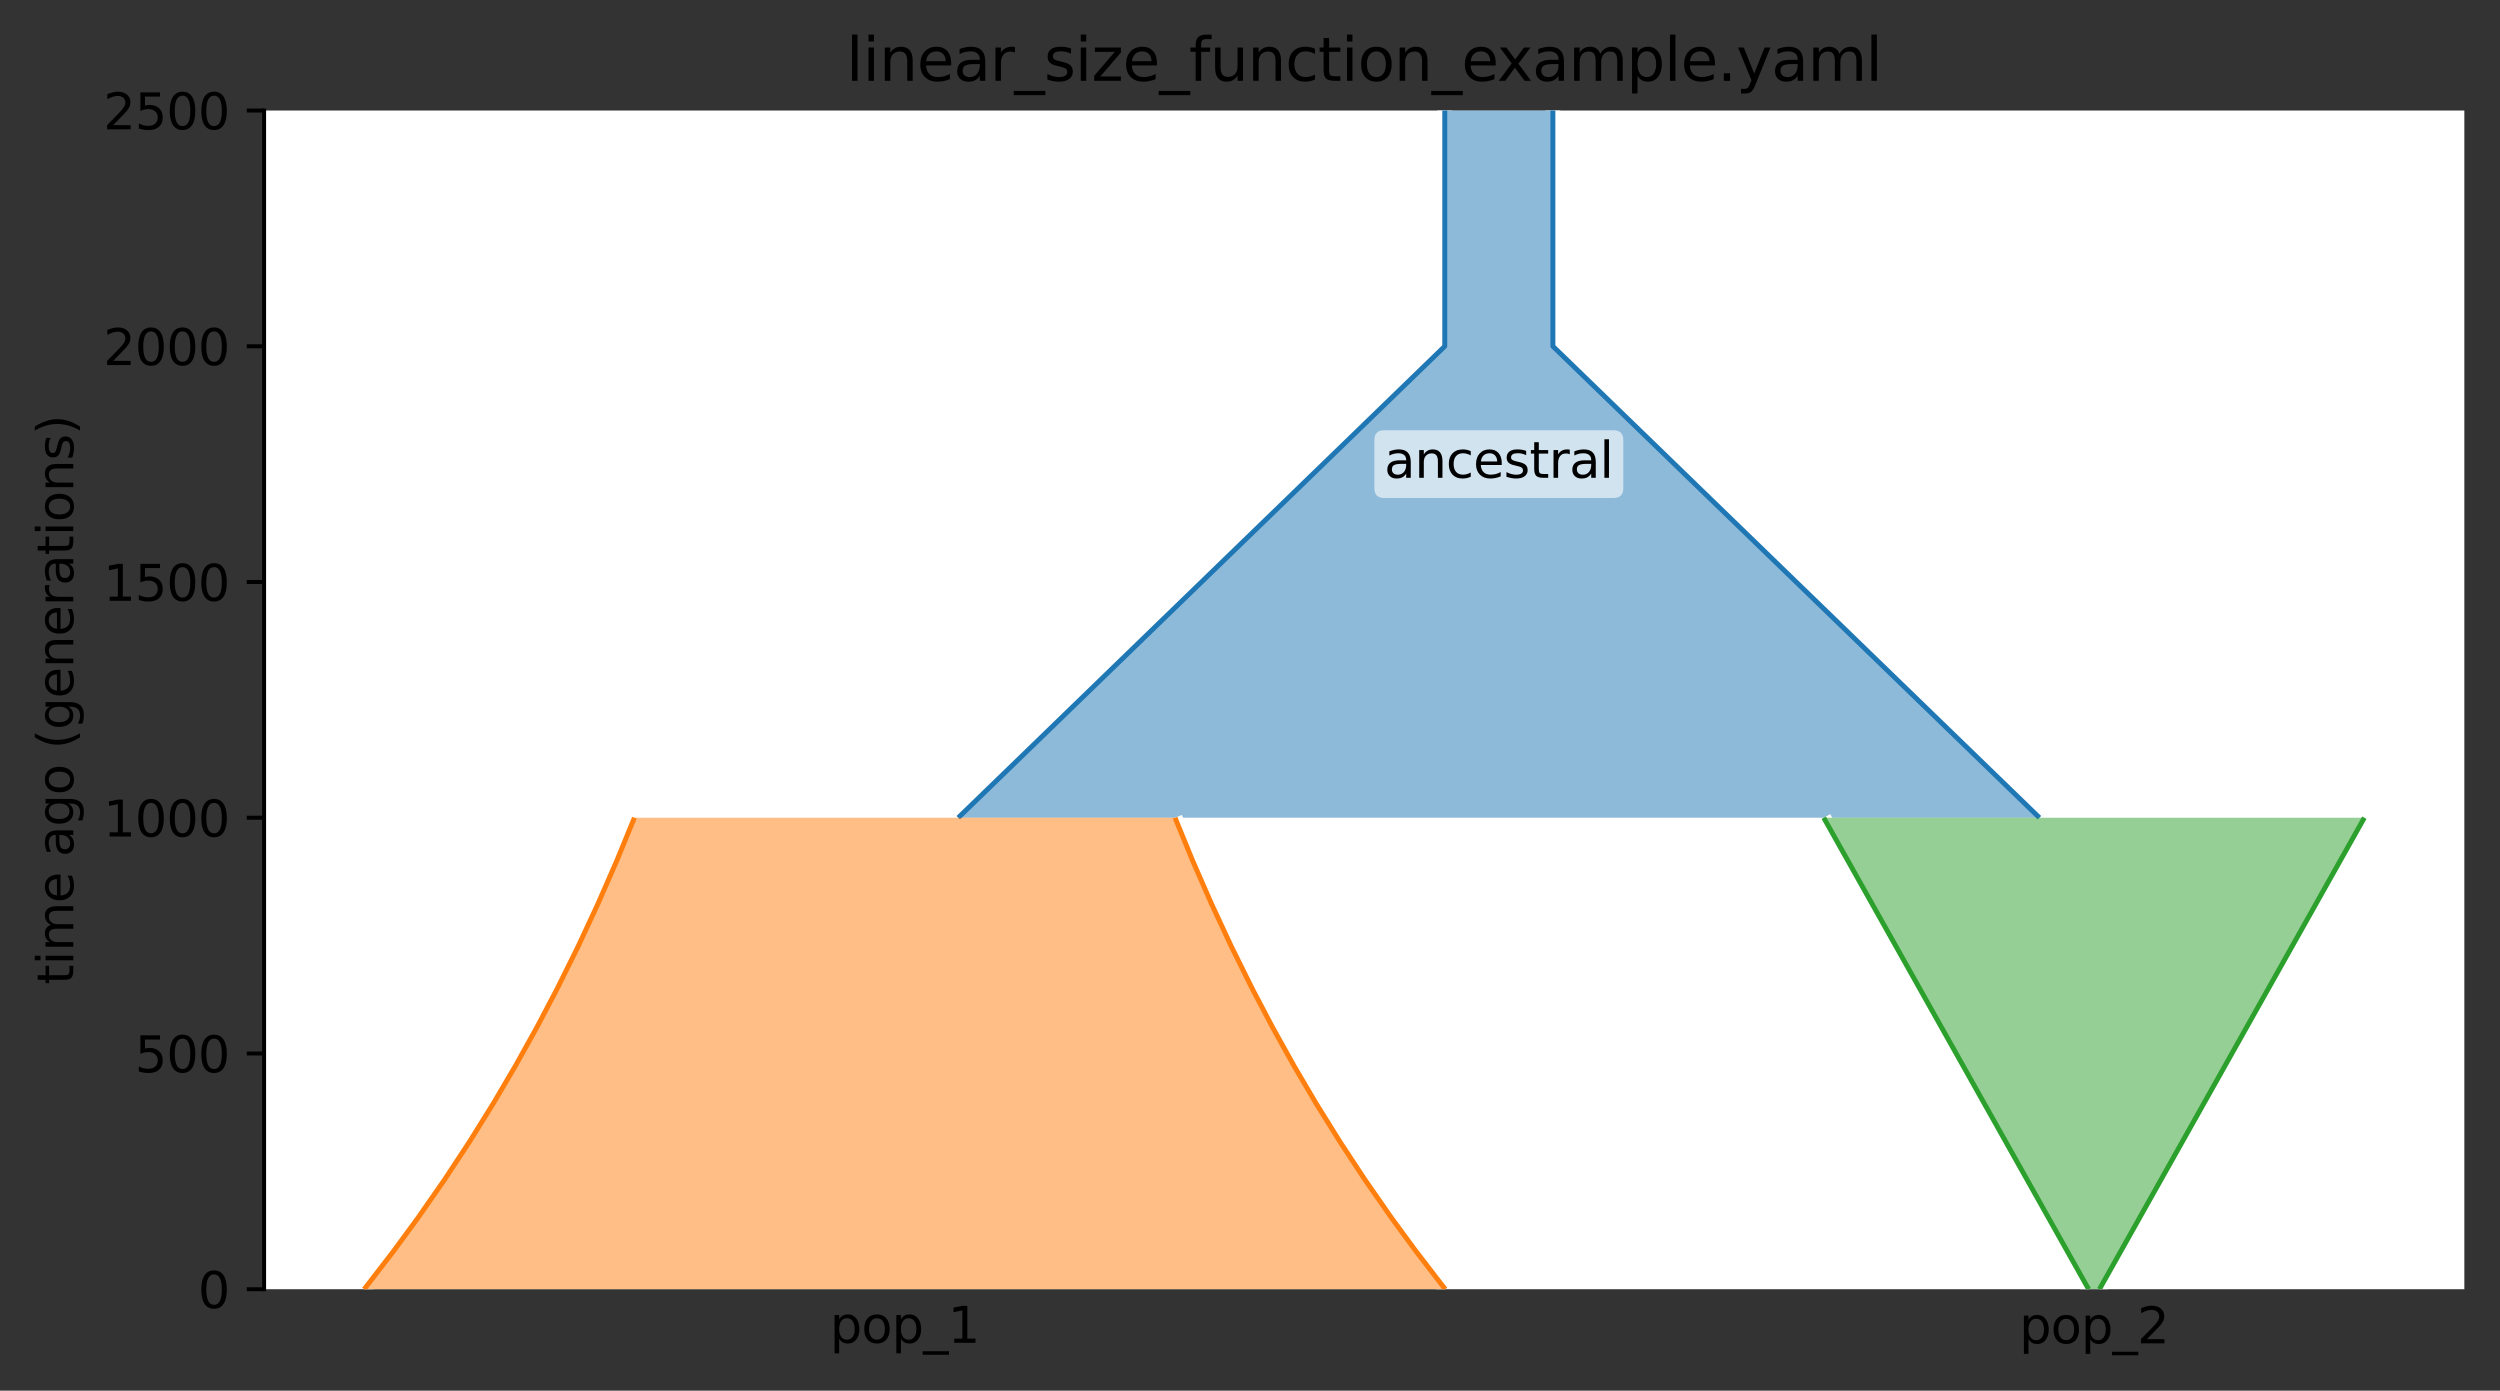 <?xml version="1.0" encoding="utf-8" standalone="no"?>
<!DOCTYPE svg PUBLIC "-//W3C//DTD SVG 1.1//EN"
  "http://www.w3.org/Graphics/SVG/1.1/DTD/svg11.dtd">
<svg xmlns:xlink="http://www.w3.org/1999/xlink" width="504.8pt" height="280.8pt" viewBox="0 0 504.8 280.8" xmlns="http://www.w3.org/2000/svg" version="1.1">
 <rect x="0" y="0" width="504.8" height="280.8" fill="#333333" stroke="none"/>
 <defs>
  <style type="text/css">*{stroke-linejoin: round; stroke-linecap: butt}</style>
 </defs>
 <g id="figure_1">
  <g id="patch_1">
   <path d="M 0 280.8 
L 504.8 280.8 
L 504.8 0 
L 0 0 
L 0 280.8 
z
" style="fill: none"/>
  </g>
  <g id="axes_1">
   <g id="patch_2">
    <path d="M 53.328 260.32 
L 497.6 260.32 
L 497.6 22.318 
L 53.328 22.318 
z
" style="fill: #ffffff"/>
   </g>
   <g id="patch_3">
    <path d="M 291.729 22.318 
L 291.729 69.919 
L 291.729 69.919 
L 193.487 165.119 
M 313.56 22.318 
L 313.56 69.919 
L 313.56 69.919 
L 411.802 165.119 
L 411.802 165.119 
" clip-path="url(#p8e529622b1)" style="fill: none; stroke: #ffffff; stroke-width: 3; stroke-linejoin: miter"/>
    <path d="M 291.729 22.318 
L 291.729 69.919 
L 291.729 69.919 
L 193.487 165.119 
M 313.56 22.318 
L 313.56 69.919 
L 313.56 69.919 
L 411.802 165.119 
L 411.802 165.119 
" clip-path="url(#p8e529622b1)" style="fill: none; stroke: #1f77b4; stroke-linejoin: miter"/>
    <g id="PolyCollection_1">
     <path d="M 313.56 22.318 
L 291.729 22.318 
L 291.729 69.919 
L 291.729 69.919 
L 290.736 70.88 
L 289.744 71.842 
L 288.752 72.803 
L 287.759 73.765 
L 286.767 74.727 
L 285.775 75.688 
L 284.782 76.65 
L 283.79 77.612 
L 282.797 78.573 
L 281.805 79.535 
L 280.813 80.496 
L 279.82 81.458 
L 278.828 82.42 
L 277.836 83.381 
L 276.843 84.343 
L 275.851 85.305 
L 274.859 86.266 
L 273.866 87.228 
L 272.874 88.189 
L 271.882 89.151 
L 270.889 90.113 
L 269.897 91.074 
L 268.905 92.036 
L 267.912 92.998 
L 266.92 93.959 
L 265.928 94.921 
L 264.935 95.882 
L 263.943 96.844 
L 262.951 97.806 
L 261.958 98.767 
L 260.966 99.729 
L 259.974 100.691 
L 258.981 101.652 
L 257.989 102.614 
L 256.997 103.575 
L 256.004 104.537 
L 255.012 105.499 
L 254.02 106.46 
L 253.027 107.422 
L 252.035 108.384 
L 251.043 109.345 
L 250.05 110.307 
L 249.058 111.268 
L 248.065 112.23 
L 247.073 113.192 
L 246.081 114.153 
L 245.088 115.115 
L 244.096 116.077 
L 243.104 117.038 
L 242.111 118 
L 241.119 118.961 
L 240.127 119.923 
L 239.134 120.885 
L 238.142 121.846 
L 237.15 122.808 
L 236.157 123.77 
L 235.165 124.731 
L 234.173 125.693 
L 233.18 126.654 
L 232.188 127.616 
L 231.196 128.578 
L 230.203 129.539 
L 229.211 130.501 
L 228.219 131.463 
L 227.226 132.424 
L 226.234 133.386 
L 225.242 134.347 
L 224.249 135.309 
L 223.257 136.271 
L 222.265 137.232 
L 221.272 138.194 
L 220.28 139.156 
L 219.288 140.117 
L 218.295 141.079 
L 217.303 142.04 
L 216.311 143.002 
L 215.318 143.964 
L 214.326 144.925 
L 213.333 145.887 
L 212.341 146.849 
L 211.349 147.81 
L 210.356 148.772 
L 209.364 149.733 
L 208.372 150.695 
L 207.379 151.657 
L 206.387 152.618 
L 205.395 153.58 
L 204.402 154.542 
L 203.41 155.503 
L 202.418 156.465 
L 201.425 157.426 
L 200.433 158.388 
L 199.441 159.35 
L 198.448 160.311 
L 197.456 161.273 
L 196.464 162.235 
L 195.471 163.196 
L 194.479 164.158 
L 193.487 165.119 
L 411.802 165.119 
L 411.802 165.119 
L 410.81 164.158 
L 409.817 163.196 
L 408.825 162.235 
L 407.833 161.273 
L 406.84 160.311 
L 405.848 159.35 
L 404.856 158.388 
L 403.863 157.426 
L 402.871 156.465 
L 401.879 155.503 
L 400.886 154.542 
L 399.894 153.58 
L 398.902 152.618 
L 397.909 151.657 
L 396.917 150.695 
L 395.925 149.733 
L 394.932 148.772 
L 393.94 147.81 
L 392.948 146.849 
L 391.955 145.887 
L 390.963 144.925 
L 389.97 143.964 
L 388.978 143.002 
L 387.986 142.04 
L 386.993 141.079 
L 386.001 140.117 
L 385.009 139.156 
L 384.016 138.194 
L 383.024 137.232 
L 382.032 136.271 
L 381.039 135.309 
L 380.047 134.347 
L 379.055 133.386 
L 378.062 132.424 
L 377.07 131.463 
L 376.078 130.501 
L 375.085 129.539 
L 374.093 128.578 
L 373.101 127.616 
L 372.108 126.654 
L 371.116 125.693 
L 370.124 124.731 
L 369.131 123.77 
L 368.139 122.808 
L 367.147 121.846 
L 366.154 120.885 
L 365.162 119.923 
L 364.17 118.961 
L 363.177 118 
L 362.185 117.038 
L 361.193 116.077 
L 360.2 115.115 
L 359.208 114.153 
L 358.216 113.192 
L 357.223 112.23 
L 356.231 111.268 
L 355.239 110.307 
L 354.246 109.345 
L 353.254 108.384 
L 352.261 107.422 
L 351.269 106.46 
L 350.277 105.499 
L 349.284 104.537 
L 348.292 103.575 
L 347.3 102.614 
L 346.307 101.652 
L 345.315 100.691 
L 344.323 99.729 
L 343.33 98.767 
L 342.338 97.806 
L 341.346 96.844 
L 340.353 95.882 
L 339.361 94.921 
L 338.369 93.959 
L 337.376 92.998 
L 336.384 92.036 
L 335.392 91.074 
L 334.399 90.113 
L 333.407 89.151 
L 332.415 88.189 
L 331.422 87.228 
L 330.43 86.266 
L 329.438 85.305 
L 328.445 84.343 
L 327.453 83.381 
L 326.461 82.42 
L 325.468 81.458 
L 324.476 80.496 
L 323.484 79.535 
L 322.491 78.573 
L 321.499 77.612 
L 320.507 76.65 
L 319.514 75.688 
L 318.522 74.727 
L 317.529 73.765 
L 316.537 72.803 
L 315.545 71.842 
L 314.552 70.88 
L 313.56 69.919 
L 313.56 69.919 
L 313.56 22.318 
z
" clip-path="url(#p8e529622b1)" style="fill: #1f77b4; fill-opacity: 0.5"/>
    </g>
    <g id="patch_4">
     <path d="M 128.101 165.119 
L 124.551 173.774 
L 120.771 182.429 
L 116.744 191.083 
L 112.455 199.738 
L 108.41 207.431 
L 104.131 215.124 
L 99.606 222.817 
L 94.82 230.51 
L 89.758 238.203 
L 84.405 245.896 
L 79.468 252.627 
L 74.284 259.359 
L 73.522 260.32 
M 237.259 165.119 
L 240.809 173.774 
L 244.589 182.429 
L 248.616 191.083 
L 252.905 199.738 
L 256.95 207.431 
L 261.229 215.124 
L 265.754 222.817 
L 270.54 230.51 
L 275.602 238.203 
L 280.955 245.896 
L 285.892 252.627 
L 291.076 259.359 
L 291.838 260.32 
L 291.838 260.32 
" clip-path="url(#p8e529622b1)" style="fill: none; stroke: #ffffff; stroke-width: 3; stroke-linejoin: miter"/>
     <path d="M 128.101 165.119 
L 124.551 173.774 
L 120.771 182.429 
L 116.744 191.083 
L 112.455 199.738 
L 108.41 207.431 
L 104.131 215.124 
L 99.606 222.817 
L 94.82 230.51 
L 89.758 238.203 
L 84.405 245.896 
L 79.468 252.627 
L 74.284 259.359 
L 73.522 260.32 
M 237.259 165.119 
L 240.809 173.774 
L 244.589 182.429 
L 248.616 191.083 
L 252.905 199.738 
L 256.95 207.431 
L 261.229 215.124 
L 265.754 222.817 
L 270.54 230.51 
L 275.602 238.203 
L 280.955 245.896 
L 285.892 252.627 
L 291.076 259.359 
L 291.838 260.32 
L 291.838 260.32 
" clip-path="url(#p8e529622b1)" style="fill: none; stroke: #ff7f0e; stroke-linejoin: miter"/>
     <g id="PolyCollection_2">
      <path d="M 237.259 165.119 
L 128.101 165.119 
L 127.718 166.081 
L 127.332 167.043 
L 126.943 168.004 
L 126.551 168.966 
L 126.157 169.928 
L 125.76 170.889 
L 125.36 171.851 
L 124.957 172.812 
L 124.551 173.774 
L 124.143 174.736 
L 123.732 175.697 
L 123.317 176.659 
L 122.9 177.621 
L 122.48 178.582 
L 122.057 179.544 
L 121.631 180.505 
L 121.202 181.467 
L 120.771 182.429 
L 120.336 183.39 
L 119.898 184.352 
L 119.456 185.314 
L 119.012 186.275 
L 118.565 187.237 
L 118.114 188.198 
L 117.661 189.16 
L 117.204 190.122 
L 116.744 191.083 
L 116.281 192.045 
L 115.814 193.007 
L 115.344 193.968 
L 114.871 194.93 
L 114.395 195.891 
L 113.915 196.853 
L 113.432 197.815 
L 112.945 198.776 
L 112.455 199.738 
L 111.962 200.7 
L 111.465 201.661 
L 110.965 202.623 
L 110.461 203.584 
L 109.953 204.546 
L 109.442 205.508 
L 108.928 206.469 
L 108.41 207.431 
L 107.888 208.393 
L 107.362 209.354 
L 106.833 210.316 
L 106.3 211.277 
L 105.764 212.239 
L 105.223 213.201 
L 104.679 214.162 
L 104.131 215.124 
L 103.579 216.086 
L 103.023 217.047 
L 102.464 218.009 
L 101.9 218.97 
L 101.332 219.932 
L 100.761 220.894 
L 100.185 221.855 
L 99.606 222.817 
L 99.022 223.779 
L 98.434 224.74 
L 97.842 225.702 
L 97.246 226.663 
L 96.646 227.625 
L 96.041 228.587 
L 95.433 229.548 
L 94.82 230.51 
L 94.202 231.472 
L 93.581 232.433 
L 92.955 233.395 
L 92.324 234.356 
L 91.69 235.318 
L 91.05 236.28 
L 90.406 237.241 
L 89.758 238.203 
L 89.105 239.165 
L 88.448 240.126 
L 87.786 241.088 
L 87.119 242.049 
L 86.448 243.011 
L 85.771 243.973 
L 85.091 244.934 
L 84.405 245.896 
L 83.714 246.858 
L 83.019 247.819 
L 82.319 248.781 
L 81.614 249.742 
L 80.904 250.704 
L 80.188 251.666 
L 79.468 252.627 
L 78.743 253.589 
L 78.013 254.551 
L 77.278 255.512 
L 76.537 256.474 
L 75.791 257.435 
L 75.04 258.397 
L 74.284 259.359 
L 73.522 260.32 
L 291.838 260.32 
L 291.838 260.32 
L 291.076 259.359 
L 290.32 258.397 
L 289.569 257.435 
L 288.823 256.474 
L 288.083 255.512 
L 287.347 254.551 
L 286.617 253.589 
L 285.892 252.627 
L 285.172 251.666 
L 284.456 250.704 
L 283.746 249.742 
L 283.041 248.781 
L 282.341 247.819 
L 281.646 246.858 
L 280.955 245.896 
L 280.27 244.934 
L 279.589 243.973 
L 278.912 243.011 
L 278.241 242.049 
L 277.574 241.088 
L 276.912 240.126 
L 276.255 239.165 
L 275.602 238.203 
L 274.954 237.241 
L 274.31 236.28 
L 273.671 235.318 
L 273.036 234.356 
L 272.405 233.395 
L 271.779 232.433 
L 271.158 231.472 
L 270.54 230.51 
L 269.927 229.548 
L 269.319 228.587 
L 268.714 227.625 
L 268.114 226.663 
L 267.518 225.702 
L 266.926 224.74 
L 266.338 223.779 
L 265.754 222.817 
L 265.175 221.855 
L 264.599 220.894 
L 264.028 219.932 
L 263.46 218.97 
L 262.896 218.009 
L 262.337 217.047 
L 261.781 216.086 
L 261.229 215.124 
L 260.681 214.162 
L 260.137 213.201 
L 259.596 212.239 
L 259.06 211.277 
L 258.527 210.316 
L 257.998 209.354 
L 257.472 208.393 
L 256.95 207.431 
L 256.432 206.469 
L 255.918 205.508 
L 255.407 204.546 
L 254.899 203.584 
L 254.395 202.623 
L 253.895 201.661 
L 253.398 200.7 
L 252.905 199.738 
L 252.415 198.776 
L 251.928 197.815 
L 251.445 196.853 
L 250.965 195.891 
L 250.489 194.93 
L 250.016 193.968 
L 249.546 193.007 
L 249.079 192.045 
L 248.616 191.083 
L 248.156 190.122 
L 247.699 189.16 
L 247.246 188.198 
L 246.795 187.237 
L 246.348 186.275 
L 245.904 185.314 
L 245.463 184.352 
L 245.024 183.39 
L 244.589 182.429 
L 244.158 181.467 
L 243.729 180.505 
L 243.303 179.544 
L 242.88 178.582 
L 242.46 177.621 
L 242.043 176.659 
L 241.628 175.697 
L 241.217 174.736 
L 240.809 173.774 
L 240.403 172.812 
L 240 171.851 
L 239.601 170.889 
L 239.203 169.928 
L 238.809 168.966 
L 238.417 168.004 
L 238.029 167.043 
L 237.642 166.081 
L 237.259 165.119 
z
" clip-path="url(#p8e529622b1)" style="fill: #ff7f0e; fill-opacity: 0.5"/>
     </g>
     <g id="patch_5">
      <path d="M 368.248 165.119 
L 421.735 260.32 
M 477.406 165.119 
L 423.919 260.32 
L 423.919 260.32 
" clip-path="url(#p8e529622b1)" style="fill: none; stroke: #ffffff; stroke-width: 3; stroke-linejoin: miter"/>
      <path d="M 368.248 165.119 
L 421.735 260.32 
M 477.406 165.119 
L 423.919 260.32 
L 423.919 260.32 
" clip-path="url(#p8e529622b1)" style="fill: none; stroke: #2ca02c; stroke-linejoin: miter"/>
      <g id="PolyCollection_3">
       <path d="M 477.406 165.119 
L 368.248 165.119 
L 368.788 166.081 
L 369.329 167.043 
L 369.869 168.004 
L 370.409 168.966 
L 370.949 169.928 
L 371.49 170.889 
L 372.03 171.851 
L 372.57 172.812 
L 373.111 173.774 
L 373.651 174.736 
L 374.191 175.697 
L 374.731 176.659 
L 375.272 177.621 
L 375.812 178.582 
L 376.352 179.544 
L 376.893 180.505 
L 377.433 181.467 
L 377.973 182.429 
L 378.513 183.39 
L 379.054 184.352 
L 379.594 185.314 
L 380.134 186.275 
L 380.674 187.237 
L 381.215 188.198 
L 381.755 189.16 
L 382.295 190.122 
L 382.836 191.083 
L 383.376 192.045 
L 383.916 193.007 
L 384.456 193.968 
L 384.997 194.93 
L 385.537 195.891 
L 386.077 196.853 
L 386.617 197.815 
L 387.158 198.776 
L 387.698 199.738 
L 388.238 200.7 
L 388.779 201.661 
L 389.319 202.623 
L 389.859 203.584 
L 390.399 204.546 
L 390.94 205.508 
L 391.48 206.469 
L 392.02 207.431 
L 392.561 208.393 
L 393.101 209.354 
L 393.641 210.316 
L 394.181 211.277 
L 394.722 212.239 
L 395.262 213.201 
L 395.802 214.162 
L 396.342 215.124 
L 396.883 216.086 
L 397.423 217.047 
L 397.963 218.009 
L 398.504 218.97 
L 399.044 219.932 
L 399.584 220.894 
L 400.124 221.855 
L 400.665 222.817 
L 401.205 223.779 
L 401.745 224.74 
L 402.285 225.702 
L 402.826 226.663 
L 403.366 227.625 
L 403.906 228.587 
L 404.447 229.548 
L 404.987 230.51 
L 405.527 231.472 
L 406.067 232.433 
L 406.608 233.395 
L 407.148 234.356 
L 407.688 235.318 
L 408.229 236.28 
L 408.769 237.241 
L 409.309 238.203 
L 409.849 239.165 
L 410.39 240.126 
L 410.93 241.088 
L 411.47 242.049 
L 412.01 243.011 
L 412.551 243.973 
L 413.091 244.934 
L 413.631 245.896 
L 414.172 246.858 
L 414.712 247.819 
L 415.252 248.781 
L 415.792 249.742 
L 416.333 250.704 
L 416.873 251.666 
L 417.413 252.627 
L 417.953 253.589 
L 418.494 254.551 
L 419.034 255.512 
L 419.574 256.474 
L 420.115 257.435 
L 420.655 258.397 
L 421.195 259.359 
L 421.735 260.32 
L 423.919 260.32 
L 423.919 260.32 
L 424.459 259.359 
L 424.999 258.397 
L 425.539 257.435 
L 426.08 256.474 
L 426.62 255.512 
L 427.16 254.551 
L 427.7 253.589 
L 428.241 252.627 
L 428.781 251.666 
L 429.321 250.704 
L 429.862 249.742 
L 430.402 248.781 
L 430.942 247.819 
L 431.482 246.858 
L 432.023 245.896 
L 432.563 244.934 
L 433.103 243.973 
L 433.644 243.011 
L 434.184 242.049 
L 434.724 241.088 
L 435.264 240.126 
L 435.805 239.165 
L 436.345 238.203 
L 436.885 237.241 
L 437.425 236.28 
L 437.966 235.318 
L 438.506 234.356 
L 439.046 233.395 
L 439.587 232.433 
L 440.127 231.472 
L 440.667 230.51 
L 441.207 229.548 
L 441.748 228.587 
L 442.288 227.625 
L 442.828 226.663 
L 443.368 225.702 
L 443.909 224.74 
L 444.449 223.779 
L 444.989 222.817 
L 445.53 221.855 
L 446.07 220.894 
L 446.61 219.932 
L 447.15 218.97 
L 447.691 218.009 
L 448.231 217.047 
L 448.771 216.086 
L 449.311 215.124 
L 449.852 214.162 
L 450.392 213.201 
L 450.932 212.239 
L 451.473 211.277 
L 452.013 210.316 
L 452.553 209.354 
L 453.093 208.393 
L 453.634 207.431 
L 454.174 206.469 
L 454.714 205.508 
L 455.255 204.546 
L 455.795 203.584 
L 456.335 202.623 
L 456.875 201.661 
L 457.416 200.7 
L 457.956 199.738 
L 458.496 198.776 
L 459.036 197.815 
L 459.577 196.853 
L 460.117 195.891 
L 460.657 194.93 
L 461.198 193.968 
L 461.738 193.007 
L 462.278 192.045 
L 462.818 191.083 
L 463.359 190.122 
L 463.899 189.16 
L 464.439 188.198 
L 464.979 187.237 
L 465.52 186.275 
L 466.06 185.314 
L 466.6 184.352 
L 467.141 183.39 
L 467.681 182.429 
L 468.221 181.467 
L 468.761 180.505 
L 469.302 179.544 
L 469.842 178.582 
L 470.382 177.621 
L 470.923 176.659 
L 471.463 175.697 
L 472.003 174.736 
L 472.543 173.774 
L 473.084 172.812 
L 473.624 171.851 
L 474.164 170.889 
L 474.704 169.928 
L 475.245 168.966 
L 475.785 168.004 
L 476.325 167.043 
L 476.866 166.081 
L 477.406 165.119 
z
" clip-path="url(#p8e529622b1)" style="fill: #2ca02c; fill-opacity: 0.5"/>
      </g>
      <g id="matplotlib.axis_1">
       <g id="xtick_1">
        <g id="line2d_1"/>
        <g id="text_1">
         <!-- pop_1 -->
         <g transform="translate(167.591 271.141)scale(0.1 -0.1)">
          <defs>
           <path id="DejaVuSans-70" d="M 1159 525 
L 1159 -1331 
L 581 -1331 
L 581 3500 
L 1159 3500 
L 1159 2969 
Q 1341 3281 1617 3432 
Q 1894 3584 2278 3584 
Q 2916 3584 3314 3078 
Q 3713 2572 3713 1747 
Q 3713 922 3314 415 
Q 2916 -91 2278 -91 
Q 1894 -91 1617 61 
Q 1341 213 1159 525 
z
M 3116 1747 
Q 3116 2381 2855 2742 
Q 2594 3103 2138 3103 
Q 1681 3103 1420 2742 
Q 1159 2381 1159 1747 
Q 1159 1113 1420 752 
Q 1681 391 2138 391 
Q 2594 391 2855 752 
Q 3116 1113 3116 1747 
z
" transform="scale(0.016)"/>
           <path id="DejaVuSans-6f" d="M 1959 3097 
Q 1497 3097 1228 2736 
Q 959 2375 959 1747 
Q 959 1119 1226 758 
Q 1494 397 1959 397 
Q 2419 397 2687 759 
Q 2956 1122 2956 1747 
Q 2956 2369 2687 2733 
Q 2419 3097 1959 3097 
z
M 1959 3584 
Q 2709 3584 3137 3096 
Q 3566 2609 3566 1747 
Q 3566 888 3137 398 
Q 2709 -91 1959 -91 
Q 1206 -91 779 398 
Q 353 888 353 1747 
Q 353 2609 779 3096 
Q 1206 3584 1959 3584 
z
" transform="scale(0.016)"/>
           <path id="DejaVuSans-5f" d="M 3263 -1063 
L 3263 -1509 
L -63 -1509 
L -63 -1063 
L 3263 -1063 
z
" transform="scale(0.016)"/>
           <path id="DejaVuSans-31" d="M 794 531 
L 1825 531 
L 1825 4091 
L 703 3866 
L 703 4441 
L 1819 4666 
L 2450 4666 
L 2450 531 
L 3481 531 
L 3481 0 
L 794 0 
L 794 531 
z
" transform="scale(0.016)"/>
          </defs>
          <use xlink:href="#DejaVuSans-70"/>
          <use xlink:href="#DejaVuSans-6f" x="63.477"/>
          <use xlink:href="#DejaVuSans-70" x="124.658"/>
          <use xlink:href="#DejaVuSans-5f" x="188.135"/>
          <use xlink:href="#DejaVuSans-31" x="238.135"/>
         </g>
        </g>
       </g>
       <g id="xtick_2">
        <g id="line2d_2"/>
        <g id="text_2">
         <!-- pop_2 -->
         <g transform="translate(407.738 271.242)scale(0.1 -0.1)">
          <defs>
           <path id="DejaVuSans-32" d="M 1228 531 
L 3431 531 
L 3431 0 
L 469 0 
L 469 531 
Q 828 903 1448 1529 
Q 2069 2156 2228 2338 
Q 2531 2678 2651 2914 
Q 2772 3150 2772 3378 
Q 2772 3750 2511 3984 
Q 2250 4219 1831 4219 
Q 1534 4219 1204 4116 
Q 875 4013 500 3803 
L 500 4441 
Q 881 4594 1212 4672 
Q 1544 4750 1819 4750 
Q 2544 4750 2975 4387 
Q 3406 4025 3406 3419 
Q 3406 3131 3298 2873 
Q 3191 2616 2906 2266 
Q 2828 2175 2409 1742 
Q 1991 1309 1228 531 
z
" transform="scale(0.016)"/>
          </defs>
          <use xlink:href="#DejaVuSans-70"/>
          <use xlink:href="#DejaVuSans-6f" x="63.477"/>
          <use xlink:href="#DejaVuSans-70" x="124.658"/>
          <use xlink:href="#DejaVuSans-5f" x="188.135"/>
          <use xlink:href="#DejaVuSans-32" x="238.135"/>
         </g>
        </g>
       </g>
      </g>
      <g id="matplotlib.axis_2">
       <g id="ytick_1">
        <g id="line2d_3">
         <defs>
          <path id="ma0037e9afb" d="M 0 0 
L -3.5 0 
" style="stroke: #000000; stroke-width: 0.8"/>
         </defs>
         <g>
          <use xlink:href="#ma0037e9afb" x="53.328" y="260.32" style="stroke: #000000; stroke-width: 0.8"/>
         </g>
        </g>
        <g id="text_3">
         <!-- 0 -->
         <g transform="translate(39.966 264.12)scale(0.1 -0.1)">
          <defs>
           <path id="DejaVuSans-30" d="M 2034 4250 
Q 1547 4250 1301 3770 
Q 1056 3291 1056 2328 
Q 1056 1369 1301 889 
Q 1547 409 2034 409 
Q 2525 409 2770 889 
Q 3016 1369 3016 2328 
Q 3016 3291 2770 3770 
Q 2525 4250 2034 4250 
z
M 2034 4750 
Q 2819 4750 3233 4129 
Q 3647 3509 3647 2328 
Q 3647 1150 3233 529 
Q 2819 -91 2034 -91 
Q 1250 -91 836 529 
Q 422 1150 422 2328 
Q 422 3509 836 4129 
Q 1250 4750 2034 4750 
z
" transform="scale(0.016)"/>
          </defs>
          <use xlink:href="#DejaVuSans-30"/>
         </g>
        </g>
       </g>
       <g id="ytick_2">
        <g id="line2d_4">
         <g>
          <use xlink:href="#ma0037e9afb" x="53.328" y="212.72" style="stroke: #000000; stroke-width: 0.8"/>
         </g>
        </g>
        <g id="text_4">
         <!-- 500 -->
         <g transform="translate(27.241 216.519)scale(0.1 -0.1)">
          <defs>
           <path id="DejaVuSans-35" d="M 691 4666 
L 3169 4666 
L 3169 4134 
L 1269 4134 
L 1269 2991 
Q 1406 3038 1543 3061 
Q 1681 3084 1819 3084 
Q 2600 3084 3056 2656 
Q 3513 2228 3513 1497 
Q 3513 744 3044 326 
Q 2575 -91 1722 -91 
Q 1428 -91 1123 -41 
Q 819 9 494 109 
L 494 744 
Q 775 591 1075 516 
Q 1375 441 1709 441 
Q 2250 441 2565 725 
Q 2881 1009 2881 1497 
Q 2881 1984 2565 2268 
Q 2250 2553 1709 2553 
Q 1456 2553 1204 2497 
Q 953 2441 691 2322 
L 691 4666 
z
" transform="scale(0.016)"/>
          </defs>
          <use xlink:href="#DejaVuSans-35"/>
          <use xlink:href="#DejaVuSans-30" x="63.623"/>
          <use xlink:href="#DejaVuSans-30" x="127.246"/>
         </g>
        </g>
       </g>
       <g id="ytick_3">
        <g id="line2d_5">
         <g>
          <use xlink:href="#ma0037e9afb" x="53.328" y="165.119" style="stroke: #000000; stroke-width: 0.8"/>
         </g>
        </g>
        <g id="text_5">
         <!-- 1000 -->
         <g transform="translate(20.878 168.919)scale(0.1 -0.1)">
          <use xlink:href="#DejaVuSans-31"/>
          <use xlink:href="#DejaVuSans-30" x="63.623"/>
          <use xlink:href="#DejaVuSans-30" x="127.246"/>
          <use xlink:href="#DejaVuSans-30" x="190.869"/>
         </g>
        </g>
       </g>
       <g id="ytick_4">
        <g id="line2d_6">
         <g>
          <use xlink:href="#ma0037e9afb" x="53.328" y="117.519" style="stroke: #000000; stroke-width: 0.8"/>
         </g>
        </g>
        <g id="text_6">
         <!-- 1500 -->
         <g transform="translate(20.878 121.318)scale(0.1 -0.1)">
          <use xlink:href="#DejaVuSans-31"/>
          <use xlink:href="#DejaVuSans-35" x="63.623"/>
          <use xlink:href="#DejaVuSans-30" x="127.246"/>
          <use xlink:href="#DejaVuSans-30" x="190.869"/>
         </g>
        </g>
       </g>
       <g id="ytick_5">
        <g id="line2d_7">
         <g>
          <use xlink:href="#ma0037e9afb" x="53.328" y="69.919" style="stroke: #000000; stroke-width: 0.8"/>
         </g>
        </g>
        <g id="text_7">
         <!-- 2000 -->
         <g transform="translate(20.878 73.718)scale(0.1 -0.1)">
          <use xlink:href="#DejaVuSans-32"/>
          <use xlink:href="#DejaVuSans-30" x="63.623"/>
          <use xlink:href="#DejaVuSans-30" x="127.246"/>
          <use xlink:href="#DejaVuSans-30" x="190.869"/>
         </g>
        </g>
       </g>
       <g id="ytick_6">
        <g id="line2d_8">
         <g>
          <use xlink:href="#ma0037e9afb" x="53.328" y="22.318" style="stroke: #000000; stroke-width: 0.8"/>
         </g>
        </g>
        <g id="text_8">
         <!-- 2500 -->
         <g transform="translate(20.878 26.117)scale(0.1 -0.1)">
          <use xlink:href="#DejaVuSans-32"/>
          <use xlink:href="#DejaVuSans-35" x="63.623"/>
          <use xlink:href="#DejaVuSans-30" x="127.246"/>
          <use xlink:href="#DejaVuSans-30" x="190.869"/>
         </g>
        </g>
       </g>
       <g id="text_9">
        <!-- time ago (generations) -->
        <g transform="translate(14.798 198.79)rotate(-90)scale(0.1 -0.1)">
         <defs>
          <path id="DejaVuSans-74" d="M 1172 4494 
L 1172 3500 
L 2356 3500 
L 2356 3053 
L 1172 3053 
L 1172 1153 
Q 1172 725 1289 603 
Q 1406 481 1766 481 
L 2356 481 
L 2356 0 
L 1766 0 
Q 1100 0 847 248 
Q 594 497 594 1153 
L 594 3053 
L 172 3053 
L 172 3500 
L 594 3500 
L 594 4494 
L 1172 4494 
z
" transform="scale(0.016)"/>
          <path id="DejaVuSans-69" d="M 603 3500 
L 1178 3500 
L 1178 0 
L 603 0 
L 603 3500 
z
M 603 4863 
L 1178 4863 
L 1178 4134 
L 603 4134 
L 603 4863 
z
" transform="scale(0.016)"/>
          <path id="DejaVuSans-6d" d="M 3328 2828 
Q 3544 3216 3844 3400 
Q 4144 3584 4550 3584 
Q 5097 3584 5394 3201 
Q 5691 2819 5691 2113 
L 5691 0 
L 5113 0 
L 5113 2094 
Q 5113 2597 4934 2840 
Q 4756 3084 4391 3084 
Q 3944 3084 3684 2787 
Q 3425 2491 3425 1978 
L 3425 0 
L 2847 0 
L 2847 2094 
Q 2847 2600 2669 2842 
Q 2491 3084 2119 3084 
Q 1678 3084 1418 2786 
Q 1159 2488 1159 1978 
L 1159 0 
L 581 0 
L 581 3500 
L 1159 3500 
L 1159 2956 
Q 1356 3278 1631 3431 
Q 1906 3584 2284 3584 
Q 2666 3584 2933 3390 
Q 3200 3197 3328 2828 
z
" transform="scale(0.016)"/>
          <path id="DejaVuSans-65" d="M 3597 1894 
L 3597 1613 
L 953 1613 
Q 991 1019 1311 708 
Q 1631 397 2203 397 
Q 2534 397 2845 478 
Q 3156 559 3463 722 
L 3463 178 
Q 3153 47 2828 -22 
Q 2503 -91 2169 -91 
Q 1331 -91 842 396 
Q 353 884 353 1716 
Q 353 2575 817 3079 
Q 1281 3584 2069 3584 
Q 2775 3584 3186 3129 
Q 3597 2675 3597 1894 
z
M 3022 2063 
Q 3016 2534 2758 2815 
Q 2500 3097 2075 3097 
Q 1594 3097 1305 2825 
Q 1016 2553 972 2059 
L 3022 2063 
z
" transform="scale(0.016)"/>
          <path id="DejaVuSans-20" transform="scale(0.016)"/>
          <path id="DejaVuSans-61" d="M 2194 1759 
Q 1497 1759 1228 1600 
Q 959 1441 959 1056 
Q 959 750 1161 570 
Q 1363 391 1709 391 
Q 2188 391 2477 730 
Q 2766 1069 2766 1631 
L 2766 1759 
L 2194 1759 
z
M 3341 1997 
L 3341 0 
L 2766 0 
L 2766 531 
Q 2569 213 2275 61 
Q 1981 -91 1556 -91 
Q 1019 -91 701 211 
Q 384 513 384 1019 
Q 384 1609 779 1909 
Q 1175 2209 1959 2209 
L 2766 2209 
L 2766 2266 
Q 2766 2663 2505 2880 
Q 2244 3097 1772 3097 
Q 1472 3097 1187 3025 
Q 903 2953 641 2809 
L 641 3341 
Q 956 3463 1253 3523 
Q 1550 3584 1831 3584 
Q 2591 3584 2966 3190 
Q 3341 2797 3341 1997 
z
" transform="scale(0.016)"/>
          <path id="DejaVuSans-67" d="M 2906 1791 
Q 2906 2416 2648 2759 
Q 2391 3103 1925 3103 
Q 1463 3103 1205 2759 
Q 947 2416 947 1791 
Q 947 1169 1205 825 
Q 1463 481 1925 481 
Q 2391 481 2648 825 
Q 2906 1169 2906 1791 
z
M 3481 434 
Q 3481 -459 3084 -895 
Q 2688 -1331 1869 -1331 
Q 1566 -1331 1297 -1286 
Q 1028 -1241 775 -1147 
L 775 -588 
Q 1028 -725 1275 -790 
Q 1522 -856 1778 -856 
Q 2344 -856 2625 -561 
Q 2906 -266 2906 331 
L 2906 616 
Q 2728 306 2450 153 
Q 2172 0 1784 0 
Q 1141 0 747 490 
Q 353 981 353 1791 
Q 353 2603 747 3093 
Q 1141 3584 1784 3584 
Q 2172 3584 2450 3431 
Q 2728 3278 2906 2969 
L 2906 3500 
L 3481 3500 
L 3481 434 
z
" transform="scale(0.016)"/>
          <path id="DejaVuSans-28" d="M 1984 4856 
Q 1566 4138 1362 3434 
Q 1159 2731 1159 2009 
Q 1159 1288 1364 580 
Q 1569 -128 1984 -844 
L 1484 -844 
Q 1016 -109 783 600 
Q 550 1309 550 2009 
Q 550 2706 781 3412 
Q 1013 4119 1484 4856 
L 1984 4856 
z
" transform="scale(0.016)"/>
          <path id="DejaVuSans-6e" d="M 3513 2113 
L 3513 0 
L 2938 0 
L 2938 2094 
Q 2938 2591 2744 2837 
Q 2550 3084 2163 3084 
Q 1697 3084 1428 2787 
Q 1159 2491 1159 1978 
L 1159 0 
L 581 0 
L 581 3500 
L 1159 3500 
L 1159 2956 
Q 1366 3272 1645 3428 
Q 1925 3584 2291 3584 
Q 2894 3584 3203 3211 
Q 3513 2838 3513 2113 
z
" transform="scale(0.016)"/>
          <path id="DejaVuSans-72" d="M 2631 2963 
Q 2534 3019 2420 3045 
Q 2306 3072 2169 3072 
Q 1681 3072 1420 2755 
Q 1159 2438 1159 1844 
L 1159 0 
L 581 0 
L 581 3500 
L 1159 3500 
L 1159 2956 
Q 1341 3275 1631 3429 
Q 1922 3584 2338 3584 
Q 2397 3584 2469 3576 
Q 2541 3569 2628 3553 
L 2631 2963 
z
" transform="scale(0.016)"/>
          <path id="DejaVuSans-73" d="M 2834 3397 
L 2834 2853 
Q 2591 2978 2328 3040 
Q 2066 3103 1784 3103 
Q 1356 3103 1142 2972 
Q 928 2841 928 2578 
Q 928 2378 1081 2264 
Q 1234 2150 1697 2047 
L 1894 2003 
Q 2506 1872 2764 1633 
Q 3022 1394 3022 966 
Q 3022 478 2636 193 
Q 2250 -91 1575 -91 
Q 1294 -91 989 -36 
Q 684 19 347 128 
L 347 722 
Q 666 556 975 473 
Q 1284 391 1588 391 
Q 1994 391 2212 530 
Q 2431 669 2431 922 
Q 2431 1156 2273 1281 
Q 2116 1406 1581 1522 
L 1381 1569 
Q 847 1681 609 1914 
Q 372 2147 372 2553 
Q 372 3047 722 3315 
Q 1072 3584 1716 3584 
Q 2034 3584 2315 3537 
Q 2597 3491 2834 3397 
z
" transform="scale(0.016)"/>
          <path id="DejaVuSans-29" d="M 513 4856 
L 1013 4856 
Q 1481 4119 1714 3412 
Q 1947 2706 1947 2009 
Q 1947 1309 1714 600 
Q 1481 -109 1013 -844 
L 513 -844 
Q 928 -128 1133 580 
Q 1338 1288 1338 2009 
Q 1338 2731 1133 3434 
Q 928 4138 513 4856 
z
" transform="scale(0.016)"/>
         </defs>
         <use xlink:href="#DejaVuSans-74"/>
         <use xlink:href="#DejaVuSans-69" x="39.209"/>
         <use xlink:href="#DejaVuSans-6d" x="66.992"/>
         <use xlink:href="#DejaVuSans-65" x="164.404"/>
         <use xlink:href="#DejaVuSans-20" x="225.928"/>
         <use xlink:href="#DejaVuSans-61" x="257.715"/>
         <use xlink:href="#DejaVuSans-67" x="318.994"/>
         <use xlink:href="#DejaVuSans-6f" x="382.471"/>
         <use xlink:href="#DejaVuSans-20" x="443.652"/>
         <use xlink:href="#DejaVuSans-28" x="475.439"/>
         <use xlink:href="#DejaVuSans-67" x="514.453"/>
         <use xlink:href="#DejaVuSans-65" x="577.93"/>
         <use xlink:href="#DejaVuSans-6e" x="639.453"/>
         <use xlink:href="#DejaVuSans-65" x="702.832"/>
         <use xlink:href="#DejaVuSans-72" x="764.355"/>
         <use xlink:href="#DejaVuSans-61" x="805.469"/>
         <use xlink:href="#DejaVuSans-74" x="866.748"/>
         <use xlink:href="#DejaVuSans-69" x="905.957"/>
         <use xlink:href="#DejaVuSans-6f" x="933.74"/>
         <use xlink:href="#DejaVuSans-6e" x="994.922"/>
         <use xlink:href="#DejaVuSans-73" x="1058.301"/>
         <use xlink:href="#DejaVuSans-29" x="1110.4"/>
        </g>
       </g>
      </g>
      <g id="patch_6">
       <path d="M 53.328 260.32 
L 53.328 22.318 
" style="fill: none; stroke: #000000; stroke-width: 0.8; stroke-linejoin: miter; stroke-linecap: square"/>
      </g>
      <g id="text_10">
       <g id="patch_7">
        <path d="M 279.512 100.558 
L 325.776 100.558 
Q 327.776 100.558 327.776 98.558 
L 327.776 88.88 
Q 327.776 86.88 325.776 86.88 
L 279.512 86.88 
Q 277.512 86.88 277.512 88.88 
L 277.512 98.558 
Q 277.512 100.558 279.512 100.558 
z
" style="fill: #ffffff; opacity: 0.6"/>
       </g>
       <!-- ancestral -->
       <g transform="translate(279.512 96.478)scale(0.1 -0.1)">
        <defs>
         <path id="DejaVuSans-63" d="M 3122 3366 
L 3122 2828 
Q 2878 2963 2633 3030 
Q 2388 3097 2138 3097 
Q 1578 3097 1268 2742 
Q 959 2388 959 1747 
Q 959 1106 1268 751 
Q 1578 397 2138 397 
Q 2388 397 2633 464 
Q 2878 531 3122 666 
L 3122 134 
Q 2881 22 2623 -34 
Q 2366 -91 2075 -91 
Q 1284 -91 818 406 
Q 353 903 353 1747 
Q 353 2603 823 3093 
Q 1294 3584 2113 3584 
Q 2378 3584 2631 3529 
Q 2884 3475 3122 3366 
z
" transform="scale(0.016)"/>
         <path id="DejaVuSans-6c" d="M 603 4863 
L 1178 4863 
L 1178 0 
L 603 0 
L 603 4863 
z
" transform="scale(0.016)"/>
        </defs>
        <use xlink:href="#DejaVuSans-61"/>
        <use xlink:href="#DejaVuSans-6e" x="61.279"/>
        <use xlink:href="#DejaVuSans-63" x="124.658"/>
        <use xlink:href="#DejaVuSans-65" x="179.639"/>
        <use xlink:href="#DejaVuSans-73" x="241.162"/>
        <use xlink:href="#DejaVuSans-74" x="293.262"/>
        <use xlink:href="#DejaVuSans-72" x="332.471"/>
        <use xlink:href="#DejaVuSans-61" x="373.584"/>
        <use xlink:href="#DejaVuSans-6c" x="434.863"/>
       </g>
      </g>
      <g id="text_11">
       <!-- linear_size_function_example.yaml -->
       <g transform="translate(170.877 16.318)scale(0.12 -0.12)">
        <defs>
         <path id="DejaVuSans-7a" d="M 353 3500 
L 3084 3500 
L 3084 2975 
L 922 459 
L 3084 459 
L 3084 0 
L 275 0 
L 275 525 
L 2438 3041 
L 353 3041 
L 353 3500 
z
" transform="scale(0.016)"/>
         <path id="DejaVuSans-66" d="M 2375 4863 
L 2375 4384 
L 1825 4384 
Q 1516 4384 1395 4259 
Q 1275 4134 1275 3809 
L 1275 3500 
L 2222 3500 
L 2222 3053 
L 1275 3053 
L 1275 0 
L 697 0 
L 697 3053 
L 147 3053 
L 147 3500 
L 697 3500 
L 697 3744 
Q 697 4328 969 4595 
Q 1241 4863 1831 4863 
L 2375 4863 
z
" transform="scale(0.016)"/>
         <path id="DejaVuSans-75" d="M 544 1381 
L 544 3500 
L 1119 3500 
L 1119 1403 
Q 1119 906 1312 657 
Q 1506 409 1894 409 
Q 2359 409 2629 706 
Q 2900 1003 2900 1516 
L 2900 3500 
L 3475 3500 
L 3475 0 
L 2900 0 
L 2900 538 
Q 2691 219 2414 64 
Q 2138 -91 1772 -91 
Q 1169 -91 856 284 
Q 544 659 544 1381 
z
M 1991 3584 
L 1991 3584 
z
" transform="scale(0.016)"/>
         <path id="DejaVuSans-78" d="M 3513 3500 
L 2247 1797 
L 3578 0 
L 2900 0 
L 1881 1375 
L 863 0 
L 184 0 
L 1544 1831 
L 300 3500 
L 978 3500 
L 1906 2253 
L 2834 3500 
L 3513 3500 
z
" transform="scale(0.016)"/>
         <path id="DejaVuSans-2e" d="M 684 794 
L 1344 794 
L 1344 0 
L 684 0 
L 684 794 
z
" transform="scale(0.016)"/>
         <path id="DejaVuSans-79" d="M 2059 -325 
Q 1816 -950 1584 -1140 
Q 1353 -1331 966 -1331 
L 506 -1331 
L 506 -850 
L 844 -850 
Q 1081 -850 1212 -737 
Q 1344 -625 1503 -206 
L 1606 56 
L 191 3500 
L 800 3500 
L 1894 763 
L 2988 3500 
L 3597 3500 
L 2059 -325 
z
" transform="scale(0.016)"/>
        </defs>
        <use xlink:href="#DejaVuSans-6c"/>
        <use xlink:href="#DejaVuSans-69" x="27.783"/>
        <use xlink:href="#DejaVuSans-6e" x="55.566"/>
        <use xlink:href="#DejaVuSans-65" x="118.945"/>
        <use xlink:href="#DejaVuSans-61" x="180.469"/>
        <use xlink:href="#DejaVuSans-72" x="241.748"/>
        <use xlink:href="#DejaVuSans-5f" x="282.861"/>
        <use xlink:href="#DejaVuSans-73" x="332.861"/>
        <use xlink:href="#DejaVuSans-69" x="384.961"/>
        <use xlink:href="#DejaVuSans-7a" x="412.744"/>
        <use xlink:href="#DejaVuSans-65" x="465.234"/>
        <use xlink:href="#DejaVuSans-5f" x="526.758"/>
        <use xlink:href="#DejaVuSans-66" x="576.758"/>
        <use xlink:href="#DejaVuSans-75" x="611.963"/>
        <use xlink:href="#DejaVuSans-6e" x="675.342"/>
        <use xlink:href="#DejaVuSans-63" x="738.721"/>
        <use xlink:href="#DejaVuSans-74" x="793.701"/>
        <use xlink:href="#DejaVuSans-69" x="832.91"/>
        <use xlink:href="#DejaVuSans-6f" x="860.693"/>
        <use xlink:href="#DejaVuSans-6e" x="921.875"/>
        <use xlink:href="#DejaVuSans-5f" x="985.254"/>
        <use xlink:href="#DejaVuSans-65" x="1035.254"/>
        <use xlink:href="#DejaVuSans-78" x="1095.027"/>
        <use xlink:href="#DejaVuSans-61" x="1154.207"/>
        <use xlink:href="#DejaVuSans-6d" x="1215.486"/>
        <use xlink:href="#DejaVuSans-70" x="1312.898"/>
        <use xlink:href="#DejaVuSans-6c" x="1376.375"/>
        <use xlink:href="#DejaVuSans-65" x="1404.158"/>
        <use xlink:href="#DejaVuSans-2e" x="1465.682"/>
        <use xlink:href="#DejaVuSans-79" x="1497.469"/>
        <use xlink:href="#DejaVuSans-61" x="1556.648"/>
        <use xlink:href="#DejaVuSans-6d" x="1617.928"/>
        <use xlink:href="#DejaVuSans-6c" x="1715.34"/>
       </g>
      </g>
     </g>
    </g>
    <defs>
     <clipPath id="p8e529622b1">
      <rect x="53.328" y="22.318" width="444.272" height="238.002"/>
     </clipPath>
    </defs>
   </g>
  </g>
 </g>
</svg>
